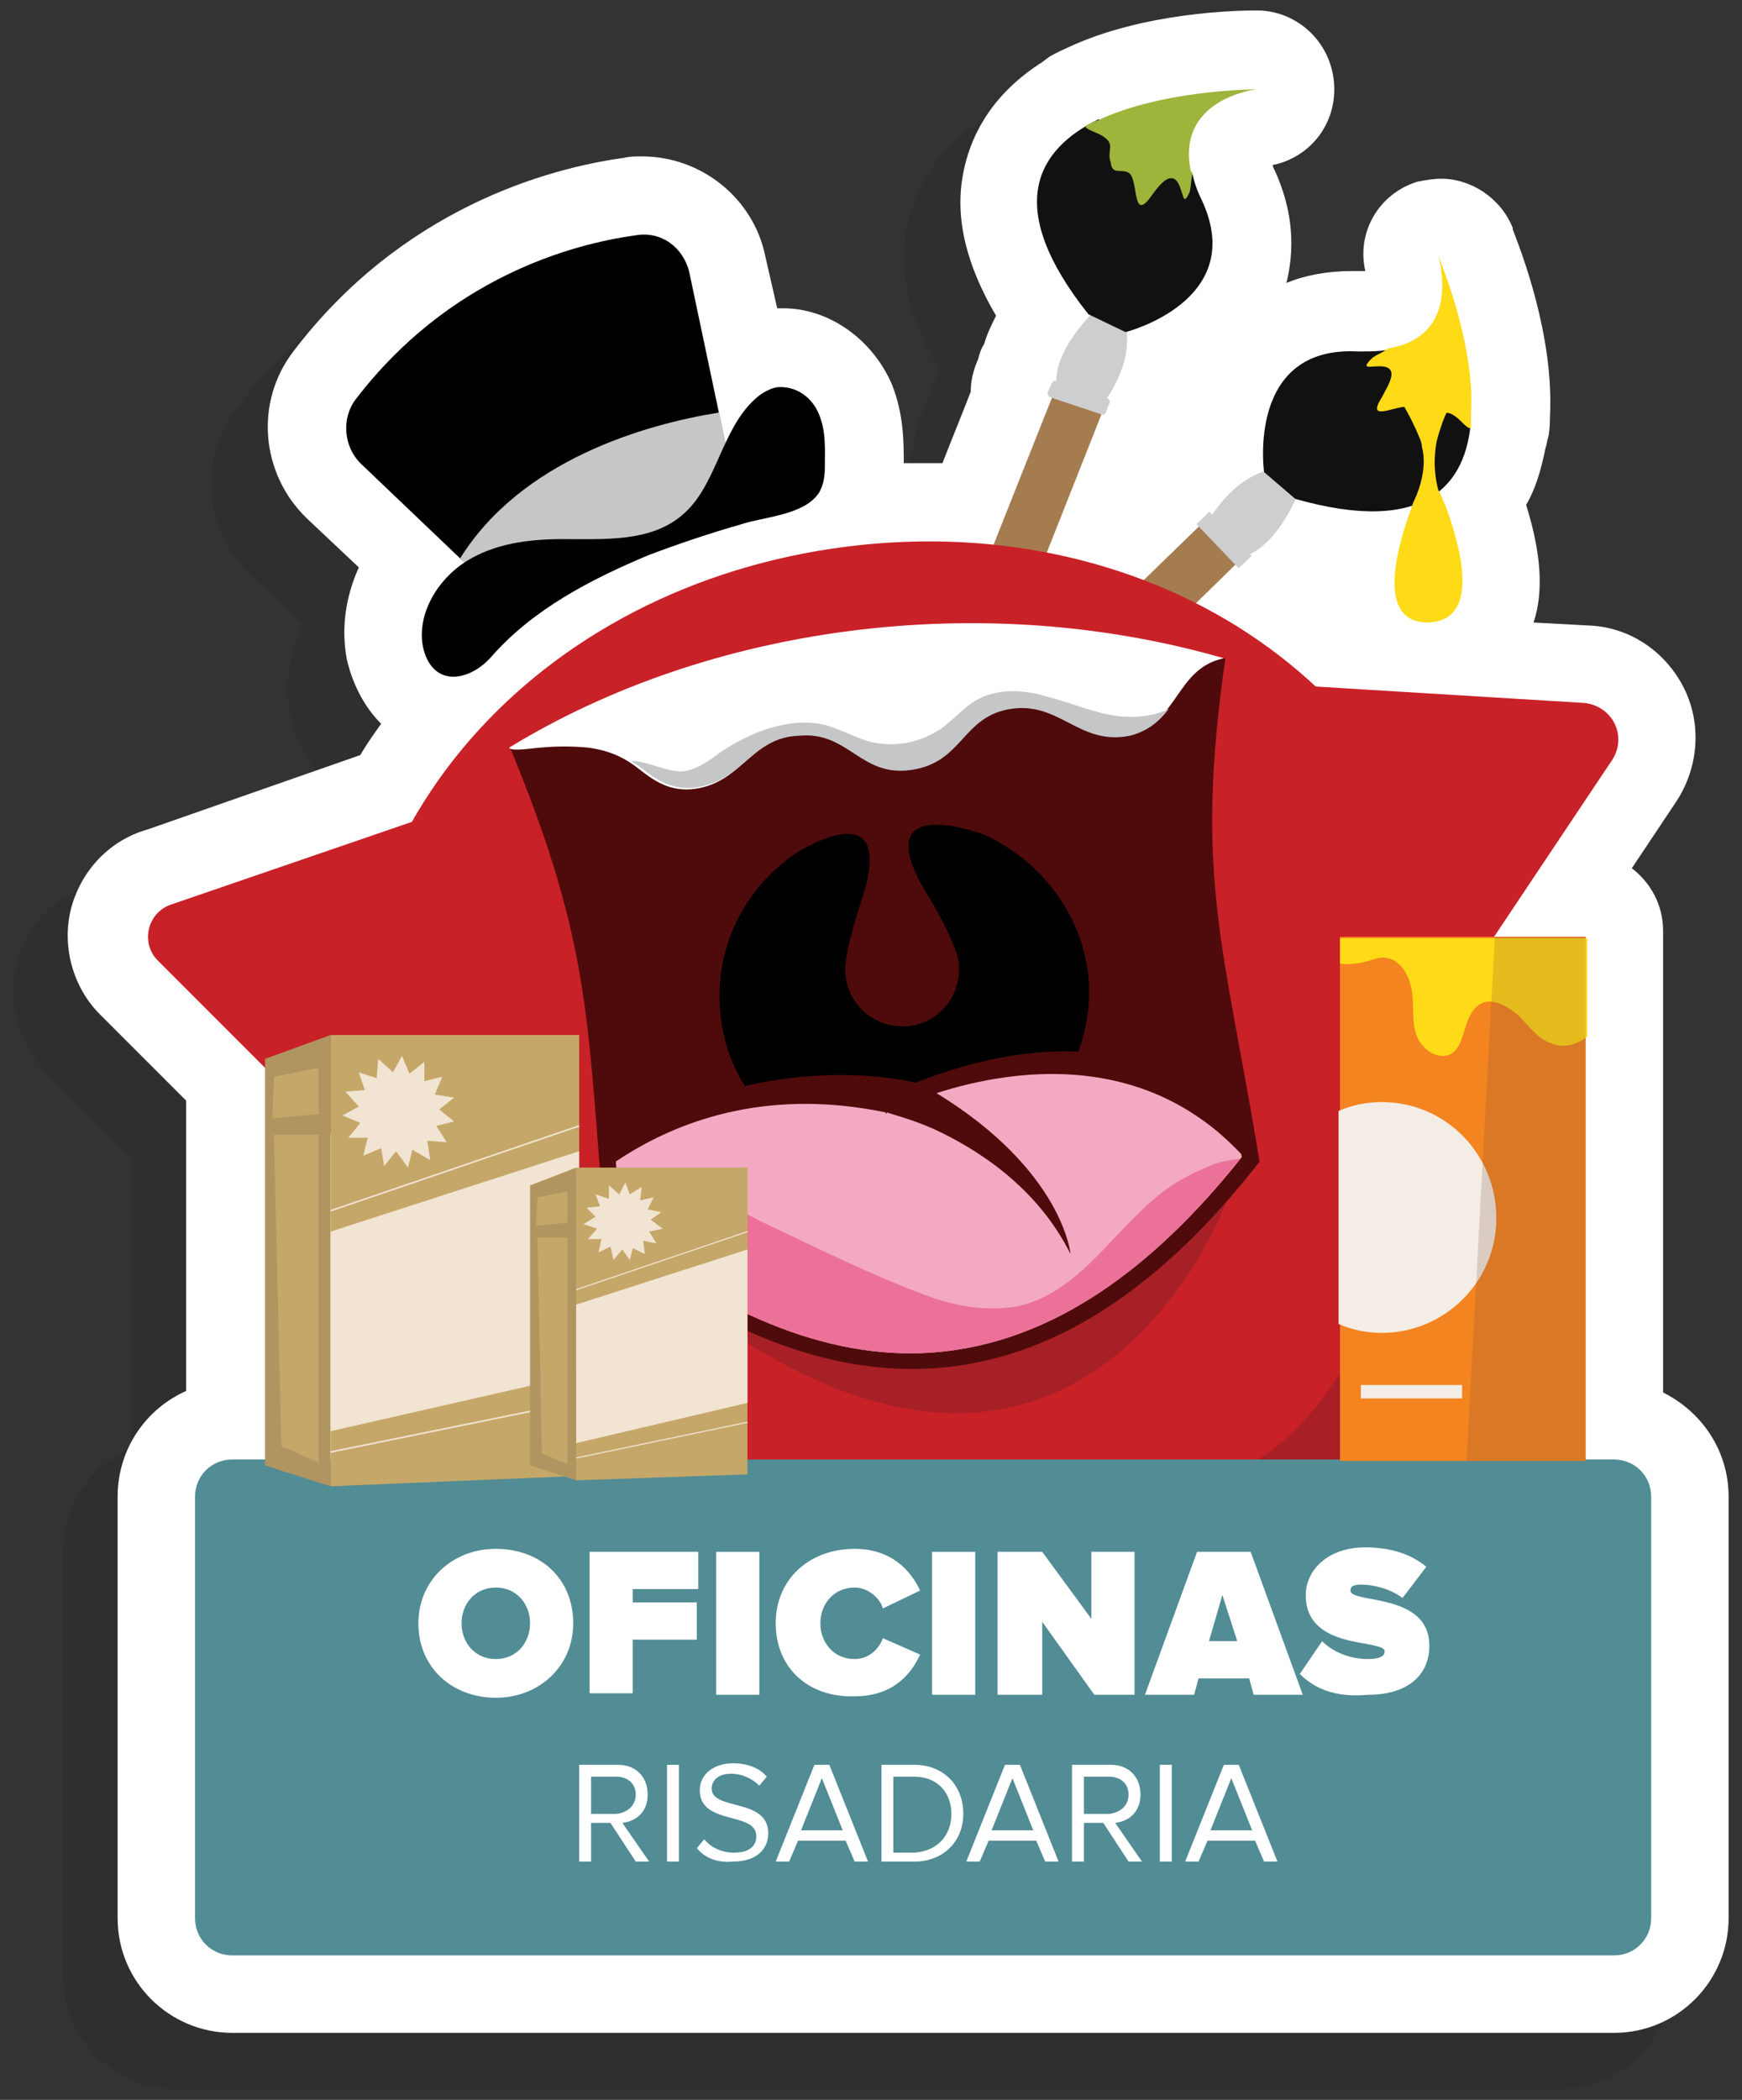 <?xml version="1.0" encoding="utf-8"?>
<!-- Generator: Adobe Illustrator 18.0.0, SVG Export Plug-In . SVG Version: 6.00 Build 0)  -->
<!DOCTYPE svg PUBLIC "-//W3C//DTD SVG 1.1//EN" "http://www.w3.org/Graphics/SVG/1.1/DTD/svg11.dtd">
<svg version="1.1" id="Layer_1" xmlns="http://www.w3.org/2000/svg" xmlns:xlink="http://www.w3.org/1999/xlink" x="0px" y="0px"
	 viewBox="0 0 117 141" enable-background="new 0 0 117 141" xml:space="preserve">
<rect x="0" y="0" width="117" height="141" fill="#333333" stroke="none"/>
<g>
	<path opacity="0.2" fill="#221F1F" d="M108,97.3v-31c0-1.7-0.8-3.2-2.1-4.2l3-4.5c1.5-2.3,1.7-5.2,0.5-7.6
		c-1.2-2.4-3.6-4.1-6.4-4.2l-3.7-0.2c0.7-2.1,0.5-4.7-0.5-7.9c0.6-1,1-2.3,1.3-3.8c0.1-0.3,0.1-0.5,0.2-0.8c0.1-0.5,0.1-1.1,0.1-1.3
		c0.1-2.5-0.3-5.2-0.8-7.4c-0.2,0.6-0.5,1.3-0.8,1.9c-0.5,0.6-1,1.3-1.5,1.9c-1.2,1.2-2.5,2-4.1,2.4l-2.5,0.3
		c-1.3,0-2.5-0.2-3.6-0.8c-1.2-0.4-2.2-1-3-1.9c-0.9-0.8-1.6-1.8-1.9-3c-0.6-1.1-0.9-2.3-0.8-3.6v-0.4c0-1.6,0.4-3,1.1-4.4
		c-0.2-0.6-0.4-1.2-0.7-1.8c0-0.1,0-0.1-0.1-0.1c2.6-0.5,4.4-2.8,4.2-5.5c-0.2-2.8-2.5-4.9-5.2-4.9h0C79.4,4.5,73,4.6,67.9,7
		c-0.2,0.1-0.7,0.3-1.2,0.6c-0.2,0.1-0.5,0.3-0.7,0.4c-3.5,2.3-4.7,5.2-5.1,7.3c-0.6,3,0.2,6.2,2.2,9.6c-0.3,0.6-0.6,1.2-0.8,1.9
		c-0.2,0.3-0.3,0.6-0.4,1l-0.2,0.5c-0.2,0.6-0.3,1.1-0.3,1.7c-0.5,1.3-1.2,3-1.9,4.8c-0.3,0-0.6,0-0.9,0c-0.6,0-1.1,0-1.7,0
		c0-1.4,0-3.3-0.8-5.3c-1.3-3-4.2-5.1-7.3-5.1c-0.1,0-0.3,0-0.4,0L47.6,21c-0.8-3.9-4.3-6.7-8.3-6.7c-0.4,0-0.8,0-1.2,0.1
		c-5.1,0.7-14.9,3.4-22.2,13c-2.6,3.4-2.2,8.2,0.9,11.2l3.5,3.3c-0.9,2-1.2,4.1-0.8,6.2c0.4,1.7,1.2,3.2,2.3,4.3
		c-0.5,0.7-1,1.4-1.4,2.1L6.2,59.4c-2.5,0.7-4.4,2.7-5.1,5.2C0.4,67.2,1.2,70,3,71.9l5.8,5.8v19.5c-2.7,1.2-4.6,3.9-4.6,7.1v28.3
		c0,4.3,3.5,7.7,7.7,7.7h92.8c4.3,0,7.7-3.5,7.7-7.7v-28.3C112.4,101.2,110.6,98.5,108,97.3z"/>
	<path fill="#FFFFFF" d="M116.1,128.8v-28.3c0-3.1-1.8-5.7-4.4-7v-31c0-1.7-0.8-3.2-2.1-4.2l3-4.5c1.5-2.3,1.7-5.2,0.5-7.6
		c-1.2-2.4-3.6-4.1-6.4-4.2l-3.7-0.2c0.7-2.1,0.5-4.7-0.5-7.9c0.6-1,1-2.3,1.3-3.8c0.1-0.3,0.1-0.5,0.2-0.8c0.1-0.5,0.1-1.1,0.1-1.3
		c0.3-5.5-2-11.3-2.5-12.6c0,0,0-0.1,0-0.1c-0.8-2-2.8-3.3-4.8-3.3c-0.5,0-1.1,0.1-1.6,0.2c-2.6,0.8-4.1,3.4-3.5,6
		c-0.1,0-0.1,0-0.2,0c-0.2,0-0.5,0-0.7,0c-1.7,0-3.2,0.3-4.4,0.8c0.5-2,0.6-4.7-0.9-7.8c0-0.1,0-0.1-0.1-0.1
		c2.6-0.5,4.4-2.8,4.2-5.5c-0.2-2.8-2.5-4.9-5.2-4.9c0,0,0,0,0,0c-1.2,0-7.6,0.1-12.7,2.5c-0.2,0.1-0.7,0.3-1.2,0.6
		C70.2,4,70,4.2,69.8,4.3c-3.5,2.3-4.7,5.2-5.1,7.3c-0.6,3,0.2,6.2,2.2,9.6c-0.3,0.6-0.6,1.2-0.8,1.9c-0.2,0.3-0.3,0.6-0.4,1
		l-0.2,0.5c-0.2,0.6-0.3,1.1-0.3,1.7c-0.5,1.3-1.2,3-1.9,4.8c-0.3,0-0.6,0-0.9,0c-0.6,0-1.1,0-1.7,0c0-1.4,0-3.3-0.8-5.3
		c-1.3-3-4.2-5.1-7.3-5.1c-0.1,0-0.3,0-0.4,0l-0.8-3.5c-0.8-3.9-4.3-6.7-8.3-6.7c-0.4,0-0.8,0-1.2,0.1c-5.1,0.7-14.9,3.4-22.2,13
		c-2.6,3.4-2.2,8.2,0.9,11.2l3.5,3.3c-0.9,2-1.2,4.1-0.8,6.2c0.4,1.7,1.2,3.2,2.3,4.3c-0.5,0.7-1,1.4-1.4,2.1L9.9,55.7
		c-2.5,0.7-4.4,2.7-5.1,5.2c-0.7,2.6,0.1,5.4,1.9,7.2l5.8,5.8v19.5c-2.7,1.2-4.6,3.9-4.6,7.1v28.3c0,4.3,3.5,7.7,7.7,7.7h92.8
		C112.7,136.5,116.1,133,116.1,128.8z"/>
	<g>
		<g>
			<g>
				<path fill="#A57C50" d="M81.2,34.7l2.5,2.5c0,0-44.3,43.6-47.8,44.2C32.3,81.9,81.2,34.7,81.2,34.7z"/>
				<path fill="#CCCECF" d="M81.1,35.1c0,0,1.6-3.1,4.4-3.6l1.7,1.6c0,0-1.6,4.2-4.3,4.4L81.1,35.1z"/>
				<path fill="#111111" d="M97.5,27.3c-0.7-1.2-1.3-1.3-2.4-2c-0.7-0.5-1.3-1.1-1.5-1.9c-0.7,0.2-1.5,0.2-2.4,0.2
					c-7.5-0.4-6.3,8.1-6.3,8.1l2.1,1.8c8.8,2.5,11.5-1,11.8-5.3C98.3,28.1,97.8,27.8,97.5,27.3z"/>
				<path fill="#FFDA17" d="M93.2,23.4c1.6,1.2,3.2,2.5,4.8,3.8c0.3,0.2,0.5,0.4,0.8,0.6c0.3-4.8-2.2-10.6-2.2-10.6
					S98.3,22.6,93.2,23.4z"/>
				<path fill="#FFDA17" d="M93.2,23.4c-0.3,0.3-0.8,0.4-1.1,0.7c-0.7,0.7-0.1,0.5,0.4,0.5c1.7-0.1,0.7,1.3,0.3,2.1
					c-1.2,1.9,1.4,0.2,2.1,0.7c0.5,0.4,0.3,1.1,1.1,0.9c0.8-0.2,0.9-1,1.8-0.3c0.3,0.2,1,1.1,1,0.6c0-0.3,0-0.7,0-0.8l-0.9-2.2
					c0,0-1.5-0.6-1.7-0.7C96.2,24.9,93.2,23.4,93.2,23.4z"/>
			</g>
			<g>
				<path fill="#A57C50" d="M74.3,27l-3.2-1.4c0,0-23.2,57.7-22.4,61.2C49.5,90.3,74.3,27,74.3,27z"/>
				<path fill="#CCCECF" d="M74,27.2c0,0,2.2-2.6,1.6-5.4l-2.1-0.9c0,0-3.3,3.1-2.4,5.6L74,27.2z"/>
				<path fill="#111111" d="M80.1,11.7c-0.2,0-0.5,0-0.7,0c-1-0.2-2-0.3-2.8-1c-0.5-0.4-0.6-0.8-0.9-1.3c-0.1-0.1-0.2-0.3-0.3-0.4
					c-0.3-0.2-0.7-0.4-1-0.6C74.1,8.4,74,8.2,73.8,8c-4.1,2-6.5,5.8-0.7,13.1l2.5,1.2c0,0,8.3-2.1,5.1-8.9
					C80.4,12.8,80.2,12.2,80.1,11.7z"/>
				<path fill="#9DB53A" d="M80,11.6c-1.8-1-3.6-2-5.4-3c-0.3-0.2-0.6-0.3-0.9-0.5C78.1,6,84.4,6,84.4,6S78.9,6.6,80,11.6z"/>
				<path fill="#9DB53A" d="M80.1,11.6c-0.1,0.4-0.1,0.9-0.2,1.3c-0.4,0.9-0.4,0.3-0.6-0.2c-0.5-1.6-1.5-0.2-2,0.5
					c-1.3,1.8-0.8-1.2-1.5-1.6c-0.5-0.3-1.1,0.2-1.2-0.7C74.3,10.1,75,9.7,74,9.1c-0.3-0.2-1.4-0.5-1-0.7c0.2-0.1,0.6-0.3,0.7-0.3
					l2.4,0c0,0,1.2,1.2,1.3,1.3C77.5,9.4,80.1,11.6,80.1,11.6z"/>
			</g>
			<path fill="#CCCECF" d="M73.9,27.8l-3.3-1.1c-0.2-0.1-0.3-0.2-0.2-0.4l0.2-0.5c0.1-0.2,0.2-0.3,0.4-0.2l3.3,1.1
				c0.2,0.1,0.3,0.2,0.2,0.4l-0.2,0.5C74.3,27.8,74.1,27.9,73.9,27.8z"/>
			
				<rect x="80.2" y="35.7" transform="matrix(0.692 0.722 -0.722 0.692 51.501 -48.243)" fill="#CCCECF" width="4.1" height="1.2"/>
		</g>
		<path fill="#FFDA17" d="M97.1,34L97.1,34C97.1,34,97.1,34,97.1,34c-0.2-0.4-0.3-0.8-0.5-1.1c-0.4-1.5-0.2-2.8-0.1-3.3
			c0.3-1.1,0.7-2.3,1.4-3.1h-4.1c0,0,0.8,1.1,1.5,2.8c0.1,0.2,0.2,0.5,0.2,0.7c0.3,1.1,0,2.3-0.3,3.1c-0.1,0.3-0.3,0.6-0.4,1v0l0,0
			c-1.1,3-2.3,7.7,1.1,7.7C99.4,41.7,98.2,37,97.1,34z"/>
		<g>
			<path fill="#C92128" d="M41.9,50.3c1.7-0.5-3.3,5-3.8,6.7L35,69l-3.2,11.9c-0.5,1.7-2.6,2.3-3.8,1l-8.7-8.7l-8.7-8.7
				c-1.2-1.2-0.7-3.3,1-3.8L41.9,50.3z"/>
			<path fill="#C92128" d="M108.3,51c1-1.6,0-3.6-1.9-3.8l-13.1-0.8l-13.1-0.8c-1.9-0.1-3.2,1.8-2.3,3.5l5.8,11.8l5.8,11.8
				c0.8,1.7,4.1,0.4,5.1-1.2L108.3,51z"/>
			<path fill="#C92128" d="M31.1,92.8c-1.3-1.7,0.8-7.1,2.9-7.4l16.5,4.3l15-2.3c2.1-0.3,3.8,1.8,3,3.8L63,105.2l-5.5,14.1
				c-0.8,2-3.4,2.4-4.8,0.7L31.1,92.8z"/>
			<path fill="#C92128" d="M84.9,83.4c-1.7,0.9-2.3-0.1-4.3,0.2c-4.4,0.5-2.8,5.4-6,2.9l-10,0.9c-2.1,0.2-3.3,2.6-2,4.4l8.8,12.3
				l8.8,12.3c1.2,1.7,3.9,1.5,4.8-0.5l12.2-35c-0.1,0-5.8,2.4-5.9,2.4C89.4,83.7,86.5,83.8,84.9,83.4z"/>
			<path fill="#C92128" d="M98.6,66.4c2.5,20.1-12.6,35.7-33.3,38.3c-20.7,2.6-39.1-9-41.6-29c-2.5-20.1,12.5-36.4,33.2-39
				S96.1,46.3,98.6,66.4z"/>
			<g>
				<path opacity="0.2" fill="#221F1F" d="M82.4,80.6c0,0-9.9,27.5-37,6.2L70.1,80L82.4,80.6z"/>
				<path fill="#4F0B0B" d="M34.3,50.3c0.9-0.2,1.7-0.5,2.4-1c0,0,0.1,0,0.1,0c2.3-0.2,3.9-1.4,5.9-2.3c0.8-0.3,1.5-0.6,2.3-0.9l0,0
					c0.3,0,0.9-0.2,1.2-0.3c3.3-0.7,6.6-1,10-1.2c2.1-0.1,4.1-0.1,6.2-0.1c0.1,0,0.1,0,0.2,0c0,0,0.1,0,0.1,0c0.4,0,0.9,0,1.3,0
					c1,0,2.1,0,3.1,0.1c2.4,0,4.8,0.1,7.2,0.1c0.5,0,1,0,1.6,0c0.2,0,1.2,0,1.1,0c1.5,0,2.7-0.1,4.3-0.6c0.3,0.1,0.7,0.1,1,0.1
					c-2.1,14.7-0.1,19.2,2.3,33.8c-13.1,16.8-27.7,18.1-43.9,5.5C39.4,68.8,39.9,63.9,34.3,50.3z"/>
				<path d="M53.3,57.4L53.3,57.4c0.1-0.1,6.6-4.3,4.8,2.3c-0.7,2.2-1.5,4.7-1.3,5.8c0.2,2.1,2.1,3.6,4.2,3.4
					c2.1-0.2,3.6-2.1,3.4-4.2c-0.1-1-1.2-3.2-2.4-5.1c-3.5-6.2,3.4-3.8,4-3.6c3.8,1.7,6.6,5.2,7.1,9.5C73.7,72,68.8,77.9,62,78.6
					c-6.8,0.7-12.9-3.9-13.6-10.4C47.9,63.8,49.9,59.8,53.3,57.4z"/>
				<path fill="#4F0B0B" d="M83.9,75.8c-0.2,0.2-6.6-9.3-22.4-3.1c0,0-9.9-2.6-20.3,3.9l0.3,4.6l26.8,3.5l7.9-2.9l7.7-5.6"/>
				<g>
					<defs>
						<path id="SVGID_184_" d="M63.8,90.7c6.9-0.9,13.4-5.2,19.6-13c-0.4-2.6-0.9-4.8-1.2-6.9c-1.7-9.3-2.7-14.5-1.1-26.1
							c-7.3-3.3-15.3-4.5-23.3-3.5c-8,1-15.6,4.2-22.2,9.2c4.6,11.2,5,16.7,5.7,26.6c0.1,1.8,0.3,3.7,0.4,5.9
							C49.5,89,57,91.6,63.8,90.7z"/>
					</defs>
					<clipPath id="SVGID_2_">
						<use xlink:href="#SVGID_184_"  overflow="visible"/>
					</clipPath>
					<path clip-path="url(#SVGID_2_)" fill="#F3A9C2" d="M85.5,80.2c-6.8-10.2-17.3-8.5-22.6-6.8c8.5,5.2,9,10.8,9,10.8
						c-2.3-4.6-6.4-7.1-9.2-8.4c-1.6-0.7-2.9-1-3.1-1.1l-0.1,0.1l0-0.1l0,0C44.2,71.5,36.3,82.6,36,83c0.2-0.3,0.8-1,17.2,13.1
						C70.4,110.7,97.1,97.6,85.5,80.2z"/>
					<g clip-path="url(#SVGID_2_)">
						<path fill="#EC7198" d="M86.1,76.3c0.9,0.4,1.4,1.4,1.6,2.3c0.2,1,0.1,2,0.1,2.9c-0.2,2.2-0.3,4.4-1.2,6.5c-0.9,2-2.3,3.6-4,5
							c-4.1,3.6-9.3,6.1-14.7,7.1c-5.4,1-11.1,0.5-16.2-1.5c-2.8-1.1-5.5-2.6-8-4.3c-1.4-0.9-2.8-1.9-3.9-3.3s-1.8-3-1.6-4.7
							c0.3-2.7,0.5-7.1,3.1-7.6c3.2-0.7,7.6,2.3,10.4,3.6c3.4,1.6,6.8,3.3,10.3,4.6c2,0.8,4.3,1.2,6.4,0.8c4.4-1,6.7-5.7,10.3-8.1
							c0.9-0.6,2-1.1,3-1.5c1.1-0.3,2.3-0.3,3.2-0.8C85.3,77.2,86,76.2,86.1,76.3z"/>
					</g>
				</g>
				<g>
					<path fill="#FFFFFF" d="M82.2,44.2c-16.3-4.7-34.6-2.2-48,6l0,0c0.1,0.3,1.8,0,2.1,0c1.1-0.1,2.1-0.1,3.2,0
						c1.5,0.2,2.5,0.7,3.5,1.5c0.9,0.7,1.9,1.4,3.4,1.3c3.4-0.3,3.9-3.4,7.2-3.7c3.3-0.3,4.1,2.8,7.5,2.3c3.4-0.5,3.3-3.6,6.7-4.1
						c3.3-0.5,4.7,2.5,8,1.8C79.2,48.6,78.9,44.9,82.2,44.2z"/>
				</g>
				<path fill="#C5C6C8" d="M46.5,52.9C45,53,44,52.3,43.1,51.6c-0.2-0.2-0.5-0.3-0.7-0.5c0.1,0,0.2,0,0.2,0
					c1.1,0.1,2.1,0.7,3.2,0.7c1-0.1,1.8-0.7,2.6-1.3c2.1-1.4,4.7-2.4,7.1-1.8c1,0.3,1.9,0.8,2.9,1.1c1.6,0.4,3.3,0.1,4.7-0.8
					c0.9-0.6,1.6-1.5,2.5-2c1.4-0.8,3.2-0.7,4.8-0.2c1.6,0.4,3.1,1.1,4.8,1.3c1.1,0.1,2.3,0,3.3-0.5c-0.6,0.8-1.4,1.5-2.6,1.8
					c-3.4,0.7-4.7-2.3-8-1.8c-3.3,0.5-3.2,3.6-6.7,4.1c-3.4,0.5-4.2-2.6-7.5-2.3C50.4,49.5,49.9,52.6,46.5,52.9z"/>
			</g>
			<g opacity="0.2">
				<path fill="#221F1F" d="M92.7,87.2c-1.8,3.7-3.9,7.6-7.2,10.1c-3.1,2.4-6,1.9-9,1.2c0.1,0.2,0.2,0.5,0.3,0.8
					c0.6,1.9,0.3,4.4-0.5,6.3c3.5,1.9,6.8,4.2,10.1,6.4l10.7-30.6c0,0,0-0.1,0-0.1c0,0,0-0.1,0-0.1c0.4-1.1,0.7-2.2,0.9-3.4
					C95.9,80.5,94.3,83.9,92.7,87.2z"/>
			</g>
			<g>
				<path d="M49.4,33l-3.1-14.7c-0.4-1.7-1.9-2.8-3.6-2.5c-4.4,0.6-12.6,2.9-18.8,11c-1,1.3-0.8,3.2,0.3,4.3L35,41.4L49.4,33z"/>
				<path fill="#C5C6C8" d="M30.9,37.5c4.1-6.6,12.4-9,17.4-9.8l1.1,5.3l-1.6,1l-12.9,7.4L30.9,37.5z"/>
				<g>
					<path d="M52.2,26c-0.6,0.1-1.2,0.5-1.6,0.9c-2.2,2.1-2.5,5.8-4.8,7.7c-2.1,1.8-5.2,1.6-8,1.6c-2.3,0-4.6,0.3-6.5,1.5
						c-1.9,1.2-3.3,3.5-2.9,5.7c0.6,2.8,3.1,2.4,4.6,0.7c2.8-3.2,6.7-5.2,10.5-6.8c2.1-0.8,4.2-1.5,6.3-2.1c1.5-0.5,4.2-0.6,5.2-2.1
						c0.3-0.5,0.4-1.1,0.4-1.7c0-1.2,0.1-2.4-0.4-3.6S53.4,25.9,52.2,26z"/>
				</g>
			</g>
		</g>
		<path fill="#528C95" d="M108.4,131.3H15.6c-1.4,0-2.5-1.1-2.5-2.5v-28.3c0-1.4,1.1-2.5,2.5-2.5h92.8c1.4,0,2.5,1.1,2.5,2.5v28.3
			C110.9,130.2,109.8,131.3,108.4,131.3z"/>
		<g>
			<path fill="#FFFFFF" d="M28.1,109c0-2.9,2.3-5,5.2-5c3,0,5.2,2,5.2,5c0,2.9-2.3,5-5.2,5C30.4,114,28.1,112,28.1,109z M35.6,109
				c0-1.3-0.9-2.4-2.3-2.4c-1.4,0-2.3,1.1-2.3,2.4c0,1.3,0.9,2.4,2.3,2.4C34.7,111.4,35.6,110.3,35.6,109z"/>
			<path fill="#FFFFFF" d="M39.6,113.8v-9.6h7.3v2.5h-4.4v0.9h4.3v2.5h-4.3v3.6H39.6z"/>
			<path fill="#FFFFFF" d="M48.1,113.8v-9.6H51v9.6H48.1z"/>
			<path fill="#FFFFFF" d="M52.1,109c0-3,2.3-5,5.3-5c2.5,0,3.8,1.5,4.4,2.8l-2.5,1.2c-0.2-0.7-1-1.4-1.9-1.4
				c-1.4,0-2.3,1.1-2.3,2.4c0,1.3,0.9,2.4,2.3,2.4c0.9,0,1.6-0.6,1.9-1.4l2.5,1.1c-0.6,1.3-1.8,2.8-4.4,2.8
				C54.3,114,52.1,112,52.1,109z"/>
			<path fill="#FFFFFF" d="M62.6,113.8v-9.6h2.9v9.6H62.6z"/>
			<path fill="#FFFFFF" d="M73.5,113.8l-3.5-4.9v4.9H67v-9.6h3l3.3,4.5v-4.5h2.9v9.6H73.5z"/>
			<path fill="#FFFFFF" d="M84.2,113.8l-0.3-1.1h-3.4l-0.3,1.1h-3.3l3.5-9.6H84l3.5,9.6H84.2z M82.1,107.1l-0.9,3.1h1.9L82.1,107.1z
				"/>
			<path fill="#FFFFFF" d="M87.3,112.4l1.5-2.2c0.7,0.7,1.8,1.2,3.1,1.2c0.5,0,1.1-0.1,1.1-0.5c0-0.9-5.3,0-5.3-3.8
				c0-1.6,1.4-3.2,4-3.2c1.6,0,3,0.4,4.1,1.3l-1.6,2.1c-0.8-0.6-1.9-0.9-2.8-0.9c-0.6,0-0.7,0.2-0.7,0.4c0,0.9,5.3,0.1,5.3,3.7
				c0,2.1-1.6,3.3-4.1,3.3C89.7,114,88.3,113.4,87.3,112.4z"/>
		</g>
		<g>
			<path fill="#FFFFFF" d="M42.7,125l-1.7-2.6h-1.3v2.6h-0.8v-6.5h2.6c1.2,0,2,0.8,2,2c0,1.2-0.8,1.8-1.7,1.9l1.8,2.6H42.7z
				 M42.7,120.5c0-0.7-0.5-1.2-1.3-1.2h-1.7v2.5h1.7C42.2,121.7,42.7,121.2,42.7,120.5z"/>
			<path fill="#FFFFFF" d="M44.8,125v-6.5h0.8v6.5H44.8z"/>
			<path fill="#FFFFFF" d="M46.8,124.1l0.5-0.6c0.4,0.5,1.1,0.9,2,0.9c1.2,0,1.5-0.6,1.5-1.1c0-1.7-3.8-0.7-3.8-3.1
				c0-1.1,1-1.8,2.2-1.8c1,0,1.8,0.3,2.3,0.9l-0.5,0.6c-0.5-0.5-1.2-0.8-1.9-0.8c-0.8,0-1.3,0.4-1.3,1c0,1.5,3.8,0.6,3.8,3
				c0,0.9-0.6,1.9-2.4,1.9C48.1,125.1,47.3,124.7,46.8,124.1z"/>
			<path fill="#FFFFFF" d="M57.4,125l-0.6-1.4h-3.2L53,125h-0.9l2.6-6.5h1l2.6,6.5H57.4z M55.2,119.4l-1.4,3.5h2.8L55.2,119.4z"/>
			<path fill="#FFFFFF" d="M59.2,125v-6.5h2.2c2,0,3.3,1.4,3.3,3.3c0,1.8-1.3,3.2-3.3,3.2H59.2z M63.9,121.8c0-1.4-0.9-2.5-2.5-2.5
				H60v5.1h1.4C63,124.3,63.9,123.2,63.9,121.8z"/>
			<path fill="#FFFFFF" d="M70.2,125l-0.6-1.4h-3.2l-0.6,1.4h-0.9l2.6-6.5h1l2.6,6.5H70.2z M68,119.4l-1.4,3.5h2.8L68,119.4z"/>
			<path fill="#FFFFFF" d="M75.8,125l-1.7-2.6h-1.3v2.6H72v-6.5h2.6c1.2,0,2,0.8,2,2c0,1.2-0.8,1.8-1.7,1.9l1.8,2.6H75.8z
				 M75.8,120.5c0-0.7-0.5-1.2-1.3-1.2h-1.7v2.5h1.7C75.3,121.7,75.8,121.2,75.8,120.5z"/>
			<path fill="#FFFFFF" d="M77.9,125v-6.5h0.8v6.5H77.9z"/>
			<path fill="#FFFFFF" d="M84.9,125l-0.6-1.4h-3.2l-0.6,1.4h-0.9l2.6-6.5h1l2.6,6.5H84.9z M82.7,119.4l-1.4,3.5h2.8L82.7,119.4z"/>
		</g>
		<g>
			<rect x="90" y="62.9" fill="#F38420" width="16.5" height="35.2"/>
			<g>
				<path fill="#FFDA17" d="M90,64.7c0.6,0.1,1.3,0,2-0.2c0.3-0.1,0.6-0.2,0.9-0.2c1,0,1.7,1,1.9,2.1c0.2,1,0,2.1,0.3,3
					c0.3,1,1.4,1.8,2.3,1.4c1.1-0.6,0.8-2.5,1.9-3.3c0.8-0.6,1.9,0,2.7,0.7c0.7,0.7,1.3,1.6,2.3,1.9c0.8,0.3,1.7,0,2.3-0.5v-6.6H90
					V64.7z"/>
			</g>
			<path fill="#F3EDE5" d="M92.8,74c-1,0-2,0.2-2.9,0.6v14.3c0.9,0.4,1.9,0.6,2.9,0.6c4.2,0,7.7-3.4,7.7-7.7
				C100.5,77.5,97.1,74,92.8,74z"/>
			<polygon opacity="0.2" fill="#7A4A3B" points="98.5,98.1 106.5,98.1 106.5,62.9 100.4,62.9 			"/>
			<rect x="91.4" y="93" fill="#F3EDE5" width="6.8" height="0.9"/>
		</g>
		<g>
			<g>
				<polygon fill="#C5A869" points="38.9,69.5 22.2,69.5 22.2,99.8 38.9,99.1 				"/>
				<polygon fill="#B19561" points="17.8,98.4 22.2,99.8 22.2,69.5 17.8,71.1 				"/>
				<polygon fill="#F2E4D3" points="38.9,77.3 22.2,82.7 22.2,96.1 38.9,92.3 				"/>
				<line fill="none" stroke="#F2E4D3" stroke-width="0.106" stroke-miterlimit="10" x1="38.9" y1="75.6" x2="22.2" y2="81.3"/>
				<line fill="none" stroke="#F2E4D3" stroke-width="0.106" stroke-miterlimit="10" x1="38.9" y1="94.1" x2="22.2" y2="97.5"/>
				<polygon fill="#F2E4D3" points="24.1,72 24.5,73.2 23.2,73.3 24.1,74.3 23,74.9 24.2,75.4 23.4,76.4 24.7,76.4 24.4,77.6 
					25.6,77.1 25.8,78.3 26.6,77.3 27.4,78.4 27.7,77.2 28.9,77.9 28.7,76.6 30,76.7 29.3,75.6 30.5,75.3 29.5,74.5 30.5,73.7 
					29.2,73.5 29.7,72.3 28.5,72.6 28.5,71.3 27.5,72.1 27,70.9 26.4,72 25.4,71.1 25.3,72.4 				"/>
			</g>
			<polygon fill="#C5A869" points="21.4,71.7 21.4,74.8 18.3,75.1 18.4,72.3 			"/>
			<polygon fill="#C5A869" points="21.4,76.2 18.4,76.2 18.9,97.1 21.4,98.2 			"/>
		</g>
		<g>
			<g>
				<polygon fill="#C5A869" points="50.2,78.4 38.7,78.4 38.7,99.4 50.2,99 				"/>
				<polygon fill="#B19561" points="35.6,98.4 38.7,99.4 38.7,78.4 35.6,79.6 				"/>
				<polygon fill="#F2E4D3" points="50.2,83.9 38.7,87.6 38.7,96.9 50.2,94.2 				"/>
				
					<line fill="none" stroke="#F2E4D3" stroke-width="7.358304e-02" stroke-miterlimit="10" x1="50.2" y1="82.7" x2="38.7" y2="86.6"/>
				
					<line fill="none" stroke="#F2E4D3" stroke-width="7.358304e-02" stroke-miterlimit="10" x1="50.2" y1="95.5" x2="38.7" y2="97.9"/>
				<polygon fill="#F2E4D3" points="40,80.2 40.3,81 39.4,81.1 40,81.7 39.2,82.2 40.1,82.5 39.5,83.2 40.4,83.2 40.2,84.1 41,83.7 
					41.2,84.6 41.8,83.9 42.3,84.6 42.5,83.8 43.3,84.2 43.2,83.3 44.1,83.5 43.6,82.7 44.5,82.5 43.7,81.9 44.4,81.4 43.5,81.2 
					43.9,80.4 43,80.6 43.1,79.7 42.3,80.2 42,79.4 41.6,80.2 40.9,79.6 40.9,80.5 				"/>
			</g>
			<polygon fill="#C5A869" points="38.1,80 38.1,82.1 36,82.3 36.1,80.4 			"/>
			<polygon fill="#C5A869" points="38.1,83.1 36.1,83.1 36.4,97.6 38.1,98.3 			"/>
		</g>
	</g>
</g>
</svg>

